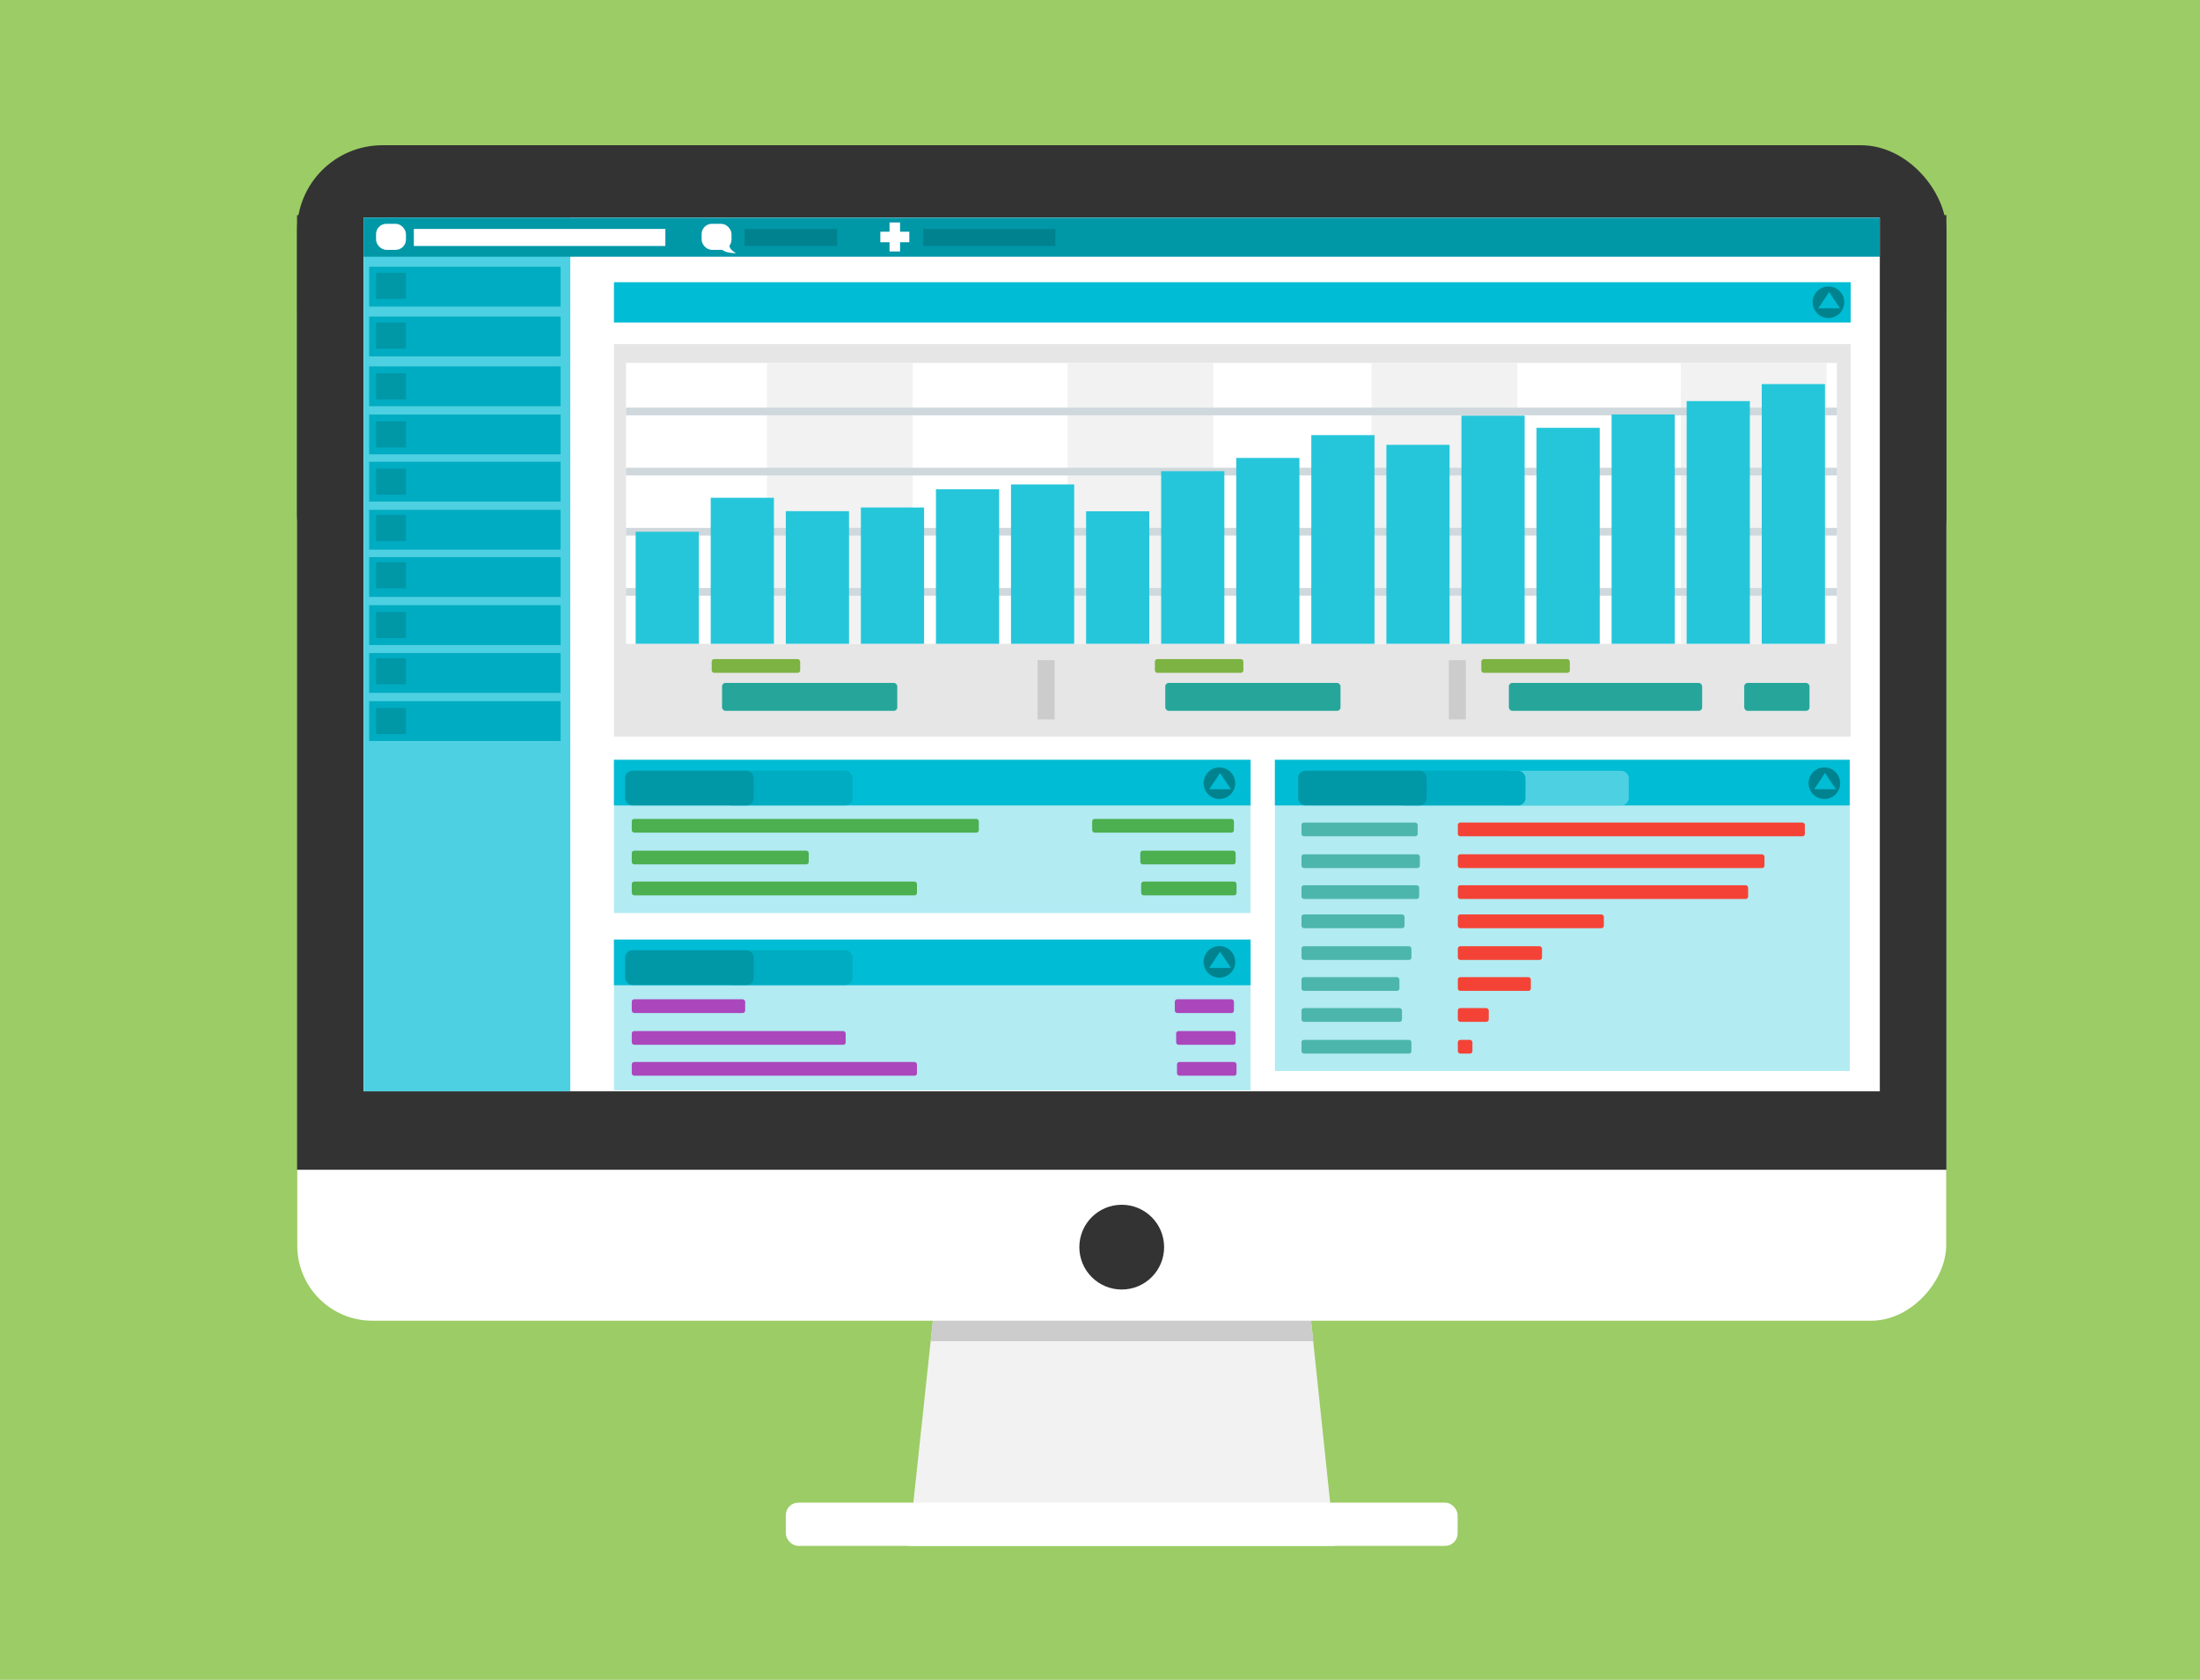 <?xml version="1.0" encoding="UTF-8"?>
<svg width="258.15mm" height="197.1mm" version="1.1" viewBox="0 0 914.709 698.386" xmlns="http://www.w3.org/2000/svg">
 <g transform="translate(91.64 -37.455)">
  <rect x="-91.64" y="37.455" width="914.71" height="698.39" fill="#9ccc65"/>
  <g transform="translate(.457 64.281)">
   <path d="m298.81 493.84 151.57 3.427 12.462 118.61h-177.11z" fill="#f2f2f2"/>
   <path d="m298.81 493.84-3.96 36.93h159.05l-3.52-33.502-151.57-3.428z" fill="#ccc"/>
   <rect transform="scale(1,-1)" x="31.502" y="-522.27" width="685.57" height="450.14" ry="31.215" fill="#fff" fill-rule="evenodd"/>
   <path d="m31.401 62.617v396.88h685.77v-396.88zm16.165 20.51h650.46l-87.235 326.89-487.45-32.603z" fill="#333" fill-rule="evenodd"/>
   <rect x="31.419" y="33.554" width="685.72" height="188.97" ry="35.485" fill="#333"/>
   <rect x="59.136" y="63.706" width="630.3" height="363.17" fill="#ececec" fill-rule="evenodd"/>
   <rect x="234.62" y="597.91" width="279.33" height="17.969" ry="5.194" fill="#fff"/>
   <circle cx="374.29" cy="491.68" r="17.623" fill="#333"/>
  </g>
  <rect x="59.58" y="127.96" width="630.36" height="363.21" fill="#fff" fill-rule="evenodd"/>
  <rect x="59.58" y="127.96" width="85.892" height="363.21" fill="#4dd0e1" fill-rule="evenodd"/>
  <rect x="59.58" y="127.96" width="630.36" height="16.221" fill="#0097a7" fill-rule="evenodd"/>
  <rect x="163.63" y="180.49" width="514.2" height="163.2" fill="#e6e6e6" fill-rule="evenodd"/>
  <rect x="163.63" y="154.78" width="514.2" height="16.77" fill="#00bcd4" fill-rule="evenodd"/>
  <rect x="168.63" y="188.35" width="503.48" height="116.77" fill="#fff" fill-rule="evenodd"/>
  <rect x="227.2" y="188.35" width="60.626" height="116.77" fill="#f2f2f2" fill-rule="evenodd"/>
  <rect x="352.2" y="188.35" width="60.626" height="116.77" fill="#f2f2f2" fill-rule="evenodd"/>
  <rect x="478.63" y="188.35" width="60.626" height="116.77" fill="#f2f2f2" fill-rule="evenodd"/>
  <rect x="607.2" y="188.35" width="60.626" height="116.77" fill="#f2f2f2" fill-rule="evenodd"/>
  <rect x="339.77" y="311.92" width="7.054" height="24.627" fill="#ccc" fill-rule="evenodd"/>
  <rect x="510.77" y="311.92" width="7.054" height="24.627" fill="#ccc" fill-rule="evenodd"/>
  <rect x="168.63" y="206.92" width="503.48" height="3.198" fill="#cfd8dc" fill-rule="evenodd"/>
  <rect x="168.63" y="231.92" width="503.48" height="3.198" fill="#cfd8dc" fill-rule="evenodd"/>
  <rect x="168.63" y="256.92" width="503.48" height="3.198" fill="#cfd8dc" fill-rule="evenodd"/>
  <rect x="168.63" y="281.92" width="503.48" height="3.198" fill="#cfd8dc" fill-rule="evenodd"/>
  <rect x="172.65" y="258.54" width="26.28" height="46.579" fill="#26c6da" fill-rule="evenodd"/>
  <rect x="203.86" y="244.41" width="26.28" height="60.706" fill="#26c6da" fill-rule="evenodd"/>
  <rect x="235.08" y="249.97" width="26.28" height="55.15" fill="#26c6da" fill-rule="evenodd"/>
  <rect x="266.29" y="248.45" width="26.28" height="56.666" fill="#26c6da" fill-rule="evenodd"/>
  <rect x="297.5" y="240.88" width="26.28" height="64.242" fill="#26c6da" fill-rule="evenodd"/>
  <rect x="328.71" y="238.86" width="26.28" height="66.262" fill="#26c6da" fill-rule="evenodd"/>
  <rect x="359.93" y="250.02" width="26.28" height="55.093" fill="#26c6da" fill-rule="evenodd"/>
  <rect x="391.14" y="233.35" width="26.28" height="71.767" fill="#26c6da" fill-rule="evenodd"/>
  <rect x="422.35" y="227.84" width="26.28" height="77.272" fill="#26c6da" fill-rule="evenodd"/>
  <rect x="453.57" y="218.35" width="26.28" height="86.767" fill="#26c6da" fill-rule="evenodd"/>
  <rect x="484.78" y="222.39" width="26.28" height="82.726" fill="#26c6da" fill-rule="evenodd"/>
  <rect x="515.99" y="210.27" width="26.28" height="94.848" fill="#26c6da" fill-rule="evenodd"/>
  <rect x="547.21" y="215.32" width="26.28" height="89.798" fill="#26c6da" fill-rule="evenodd"/>
  <rect x="578.42" y="209.76" width="26.28" height="95.353" fill="#26c6da" fill-rule="evenodd"/>
  <rect x="609.63" y="204.21" width="26.28" height="100.91" fill="#26c6da" fill-rule="evenodd"/>
  <rect x="640.85" y="197.14" width="26.28" height="107.98" fill="#26c6da" fill-rule="evenodd"/>
  <rect x="204.26" y="311.48" width="36.786" height="5.714" ry="1.01" fill="#7cb342"/>
  <rect x="208.57" y="321.38" width="72.857" height="11.612" ry="1.416" fill="#26a69a"/>
  <rect x="388.54" y="311.48" width="36.786" height="5.714" ry="1.01" fill="#7cb342"/>
  <rect x="392.86" y="321.38" width="72.857" height="11.612" ry="1.416" fill="#26a69a"/>
  <rect x="524.26" y="311.48" width="36.786" height="5.714" ry="1.01" fill="#7cb342"/>
  <rect x="535.71" y="321.38" width="80.357" height="11.612" ry="1.416" fill="#26a69a"/>
  <rect x="633.57" y="321.38" width="27.143" height="11.612" ry="1.416" fill="#26a69a"/>
  <rect x="163.63" y="353.35" width="264.69" height="63.698" fill="#b2ebf2" fill-rule="evenodd"/>
  <rect x="163.63" y="353.35" width="264.69" height="18.976" fill="#00bcd4" fill-rule="evenodd"/>
  <rect x="163.63" y="428.1" width="264.69" height="62.688" fill="#b2ebf2" fill-rule="evenodd"/>
  <rect x="163.63" y="428.1" width="264.69" height="18.976" fill="#00bcd4" fill-rule="evenodd"/>
  <rect x="61.853" y="148.36" width="79.579" height="16.55" fill="#00acc1" fill-rule="evenodd"/>
  <rect x="61.853" y="169.07" width="79.579" height="16.55" fill="#00acc1" fill-rule="evenodd"/>
  <rect x="61.853" y="189.79" width="79.579" height="16.55" fill="#00acc1" fill-rule="evenodd"/>
  <rect x="61.853" y="209.79" width="79.579" height="16.55" fill="#00acc1" fill-rule="evenodd"/>
  <rect x="61.853" y="229.43" width="79.579" height="16.55" fill="#00acc1" fill-rule="evenodd"/>
  <rect x="61.853" y="249.43" width="79.579" height="16.55" fill="#00acc1" fill-rule="evenodd"/>
  <rect x="61.853" y="269.07" width="79.579" height="16.55" fill="#00acc1" fill-rule="evenodd"/>
  <rect x="61.853" y="289.07" width="79.579" height="16.55" fill="#00acc1" fill-rule="evenodd"/>
  <rect x="64.71" y="150.86" width="12.436" height="10.835" fill="#0097a7" fill-rule="evenodd"/>
  <rect x="64.71" y="171.57" width="12.436" height="10.835" fill="#0097a7" fill-rule="evenodd"/>
  <rect x="64.71" y="192.64" width="12.436" height="10.835" fill="#0097a7" fill-rule="evenodd"/>
  <rect x="64.71" y="212.64" width="12.436" height="10.835" fill="#0097a7" fill-rule="evenodd"/>
  <rect x="64.71" y="232.29" width="12.436" height="10.835" fill="#0097a7" fill-rule="evenodd"/>
  <rect x="64.71" y="251.57" width="12.436" height="10.835" fill="#0097a7" fill-rule="evenodd"/>
  <rect x="64.71" y="271.22" width="12.436" height="10.835" fill="#0097a7" fill-rule="evenodd"/>
  <rect x="64.71" y="291.88" width="12.436" height="10.835" fill="#0097a7" fill-rule="evenodd"/>
  <circle cx="668.59" cy="163.11" r="6.566" fill="#00838f"/>
  <path d="m668.87 158.86-4.503 6.763h9.025z" fill="#00bcd4" fill-rule="evenodd"/>
  <circle cx="415.36" cy="363.08" r="6.566" fill="#00838f"/>
  <path d="m415.63 358.82-4.503 6.763h9.025z" fill="#00bcd4" fill-rule="evenodd"/>
  <circle cx="415.36" cy="437.36" r="6.566" fill="#00838f"/>
  <path d="m415.63 433.11-4.503 6.763h9.025z" fill="#00bcd4" fill-rule="evenodd"/>
  <rect x="209.34" y="357.89" width="53.47" height="14.43" ry="3.036" fill="#00acc1" fill-rule="evenodd"/>
  <rect x="168.27" y="357.89" width="53.47" height="14.43" ry="3.036" fill="#0097a7" fill-rule="evenodd"/>
  <rect x="209.34" y="432.54" width="53.47" height="14.43" ry="3.036" fill="#00acc1" fill-rule="evenodd"/>
  <rect x="168.27" y="432.54" width="53.47" height="14.43" ry="3.036" fill="#0097a7" fill-rule="evenodd"/>
  <rect x="64.71" y="130.5" width="12.436" height="10.835" ry="4.286" fill="#fff" fill-rule="evenodd"/>
  <rect x="80.424" y="132.64" width="104.58" height="7.085" fill="#fff" fill-rule="evenodd"/>
  <rect x="200.07" y="130.5" width="12.436" height="10.835" ry="4.286" fill="#fff" fill-rule="evenodd"/>
  <path d="m211.74 138.52c-0.495 2.223 0.963 3.113 2.634 4.196-3.235-0.041-5.484-0.674-6.339-2.143z" fill="#fff" fill-rule="evenodd"/>
  <rect x="217.92" y="132.64" width="38.507" height="7.085" fill="#00838f" fill-rule="evenodd"/>
  <rect x="292.21" y="132.64" width="54.936" height="7.085" fill="#00838f" fill-rule="evenodd"/>
  <rect x="438.44" y="353.35" width="238.98" height="129.36" fill="#b2ebf2" fill-rule="evenodd"/>
  <rect x="438.44" y="353.35" width="238.98" height="18.976" fill="#00bcd4" fill-rule="evenodd"/>
  <circle cx="666.89" cy="363.08" r="6.566" fill="#00838f"/>
  <path d="m667.16 358.82-4.503 6.763h9.025z" fill="#00bcd4" fill-rule="evenodd"/>
  <rect x="532.08" y="357.89" width="53.47" height="14.43" ry="3.036" fill="#4dd0e1" fill-rule="evenodd"/>
  <rect x="489.15" y="357.89" width="53.47" height="14.43" ry="3.036" fill="#00acc1" fill-rule="evenodd"/>
  <rect x="448.08" y="357.89" width="53.47" height="14.43" ry="3.036" fill="#0097a7" fill-rule="evenodd"/>
  <rect x="61.853" y="308.97" width="79.579" height="16.55" fill="#00acc1" fill-rule="evenodd"/>
  <rect x="61.853" y="328.97" width="79.579" height="16.55" fill="#00acc1" fill-rule="evenodd"/>
  <rect x="64.71" y="311.12" width="12.436" height="10.835" fill="#0097a7" fill-rule="evenodd"/>
  <rect x="64.71" y="331.78" width="12.436" height="10.835" fill="#0097a7" fill-rule="evenodd"/>
  <rect x="171.04" y="377.91" width="144.29" height="5.714" ry="1.01" fill="#4caf50"/>
  <rect x="171.04" y="391.12" width="73.571" height="5.714" ry="1.01" fill="#4caf50"/>
  <rect x="171.04" y="403.98" width="118.57" height="5.714" ry="1.01" fill="#4caf50"/>
  <rect x="382.47" y="391.12" width="39.643" height="5.714" ry="1.01" fill="#4caf50"/>
  <rect x="382.83" y="403.98" width="39.643" height="5.714" ry="1.01" fill="#4caf50"/>
  <rect x="362.47" y="377.91" width="58.929" height="5.714" ry="1.01" fill="#4caf50"/>
  <rect x="171.04" y="452.91" width="47.143" height="5.714" ry="1.01" fill="#ab47bc"/>
  <rect x="171.04" y="466.12" width="88.929" height="5.714" ry="1.01" fill="#ab47bc"/>
  <rect x="171.04" y="478.98" width="118.57" height="5.714" ry="1.01" fill="#ab47bc"/>
  <rect x="397.37" y="466.12" width="24.743" height="5.714" ry="1.01" fill="#ab47bc"/>
  <rect x="397.73" y="478.98" width="24.743" height="5.714" ry="1.01" fill="#ab47bc"/>
  <rect x="396.82" y="452.91" width="24.583" height="5.714" ry="1.01" fill="#ab47bc"/>
  <rect x="514.49" y="379.43" width="144.29" height="5.714" ry="1.01" fill="#f44336"/>
  <rect x="514.49" y="392.64" width="127.5" height="5.714" ry="1.01" fill="#f44336"/>
  <rect x="514.49" y="405.5" width="120.71" height="5.714" ry="1.01" fill="#f44336"/>
  <rect x="514.49" y="417.64" width="60.714" height="5.714" ry="1.01" fill="#f44336"/>
  <rect x="514.49" y="430.85" width="35" height="5.714" ry="1.01" fill="#f44336"/>
  <rect x="514.49" y="443.71" width="30.357" height="5.714" ry="1.01" fill="#f44336"/>
  <rect x="514.49" y="456.57" width="12.857" height="5.714" ry="1.01" fill="#f44336"/>
  <rect x="514.49" y="469.78" width="6.071" height="5.714" ry="1.01" fill="#f44336"/>
  <rect x="449.49" y="379.43" width="48.321" height="5.714" ry="1.01" fill="#4db6ac"/>
  <rect x="449.49" y="392.64" width="49.213" height="5.714" ry="1.01" fill="#4db6ac"/>
  <rect x="449.49" y="405.5" width="48.929" height="5.714" ry="1.01" fill="#4db6ac"/>
  <rect x="449.49" y="417.64" width="42.857" height="5.714" ry="1.01" fill="#4db6ac"/>
  <rect x="449.49" y="430.85" width="45.714" height="5.714" ry="1.01" fill="#4db6ac"/>
  <rect x="449.49" y="443.71" width="40.714" height="5.714" ry="1.01" fill="#4db6ac"/>
  <rect x="449.49" y="456.57" width="41.786" height="5.714" ry="1.01" fill="#4db6ac"/>
  <rect x="449.49" y="469.78" width="45.714" height="5.714" ry="1.01" fill="#4db6ac"/>
  <rect x="278.21" y="129.95" width="4.375" height="12.054" fill="#fff"/>
  <rect transform="rotate(90)" x="133.79" y="-286.43" width="4.375" height="12.054" fill="#fff"/>
 </g>
</svg>

